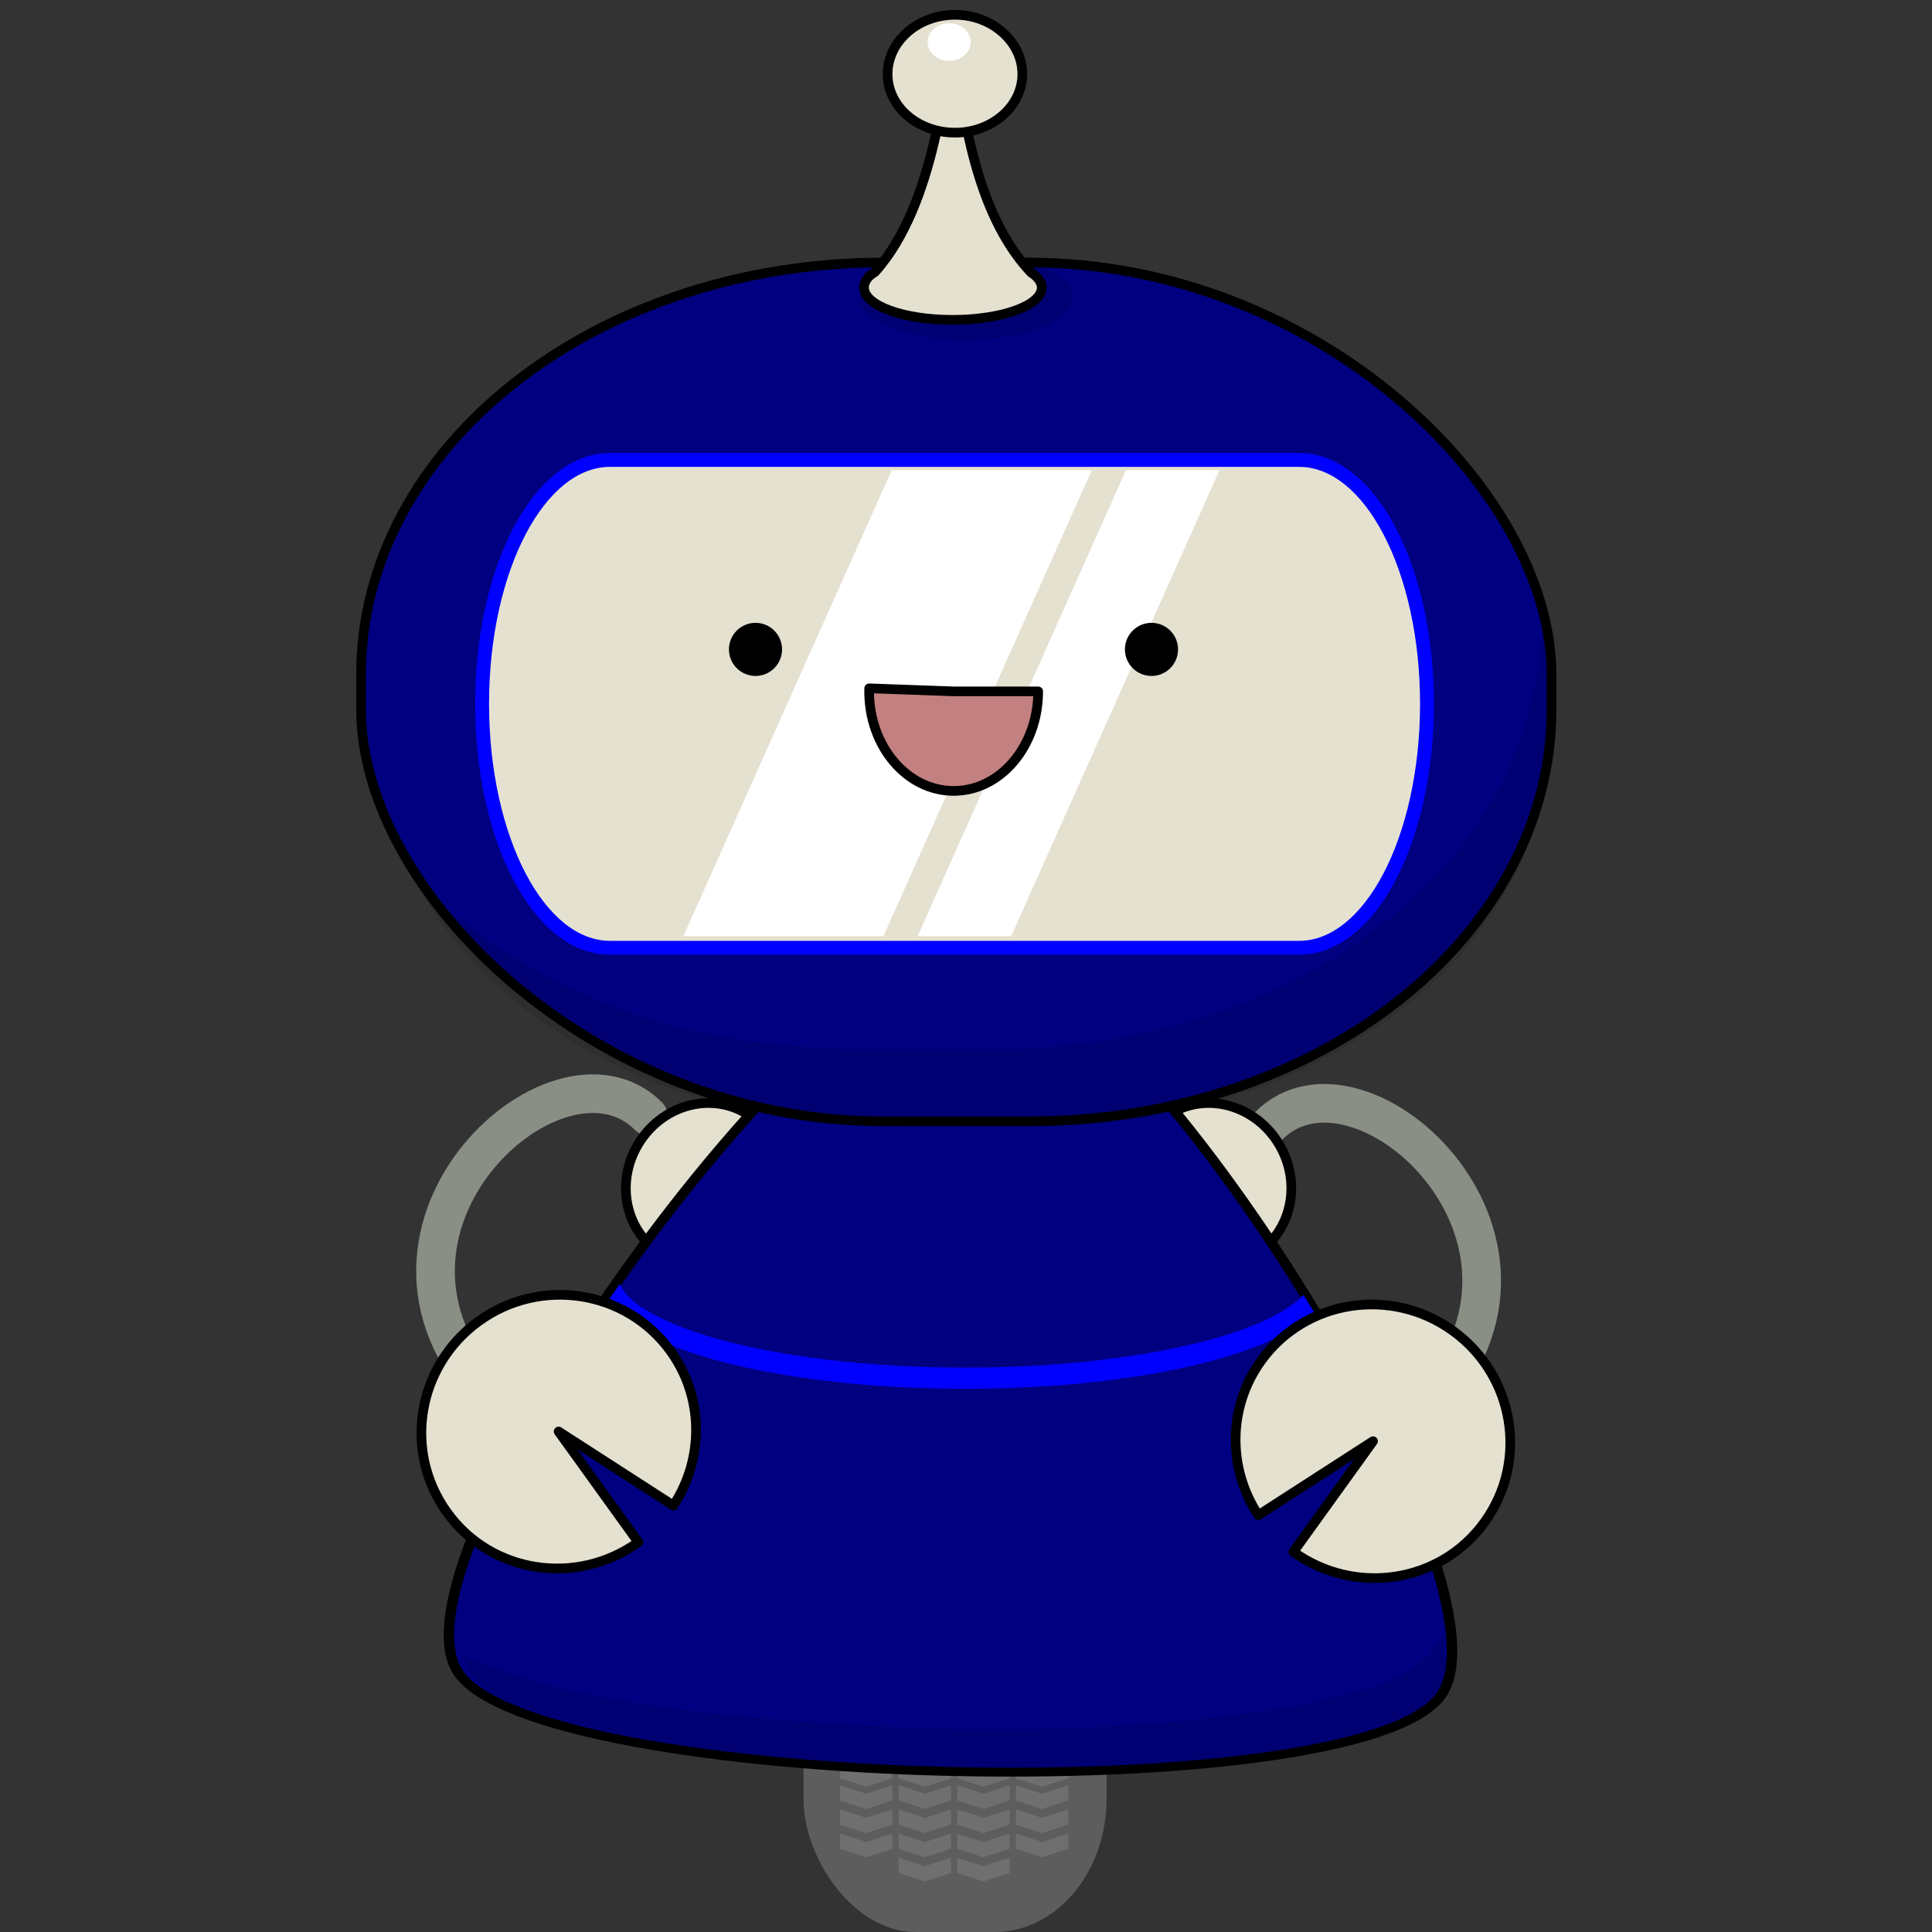 <?xml version="1.0" encoding="UTF-8" standalone="no"?>
<!-- Created with Inkscape (http://www.inkscape.org/) -->

<svg
   xmlns:dc="http://purl.org/dc/elements/1.1/"
   xmlns:cc="http://creativecommons.org/ns#"
   xmlns:rdf="http://www.w3.org/1999/02/22-rdf-syntax-ns#"
   xmlns:svg="http://www.w3.org/2000/svg"
   xmlns="http://www.w3.org/2000/svg"
   xmlns:sodipodi="http://sodipodi.sourceforge.net/DTD/sodipodi-0.dtd"
   xmlns:inkscape="http://www.inkscape.org/namespaces/inkscape"
   width="800"
   height="800"
   id="svg4095"
   version="1.1"
   inkscape:version="0.92.3 (2405546, 2018-03-11)"
   sodipodi:docname="friendly-robot-in-blue.svg">
  <rect width="100%" height="100%" fill="#333333" stroke="none"/>
  <defs
     id="defs4097" />
  <sodipodi:namedview
     id="base"
     pagecolor="#ffffff"
     bordercolor="#666666"
     borderopacity="1.0"
     inkscape:pageopacity="0.0"
     inkscape:pageshadow="2"
     inkscape:zoom="0.5"
     inkscape:cx="148.01439"
     inkscape:cy="313.53538"
     inkscape:document-units="px"
     inkscape:current-layer="layer1"
     showgrid="false"
     fit-margin-top="0"
     fit-margin-left="0"
     fit-margin-right="0"
     fit-margin-bottom="0"
     inkscape:window-width="1366"
     inkscape:window-height="715"
     inkscape:window-x="-8"
     inkscape:window-y="-8"
     inkscape:window-maximized="1" />
  <g
     inkscape:label="Layer 1"
     inkscape:groupmode="layer"
     id="layer1"
     transform="translate(-117.736,-132.904)">
    <g
       id="g3150"
       transform="translate(148)">
      <g
         id="g3093">
        <path
           style="fill:none;stroke:#8a8f86;stroke-width:16;stroke-linecap:round;stroke-linejoin:round;stroke-miterlimit:4;stroke-dasharray:none;stroke-opacity:1"
           d="m 238.17,595.009 c -38.246,-38.257 -133.862,50.212 -62.15,119.554"
           id="path6506-0-1-2-0"
           inkscape:connector-curvature="0"
           sodipodi:nodetypes="cc" />
        <ellipse
           transform="matrix(-0.281,0.478,0.477,0.281,-412.92,-254.289)"
           id="path6478-7-2-3-3"
           style="fill:#e5e1d1;fill-opacity:1;fill-rule:evenodd;stroke:#000000;stroke-width:7.22;stroke-linecap:round;stroke-linejoin:round;stroke-miterlimit:4;stroke-dasharray:none;stroke-dashoffset:5;stroke-opacity:1"
           cx="746.2"
           cy="1853"
           rx="61.25"
           ry="57.5" />
        <g
           id="g4247">
          <rect
             ry="55.087"
             rx="46.397"
             y="684.222"
             x="302.454"
             height="248.681"
             width="125.48"
             id="rect3886-2-4-2-7-6-7-3-3-3-2-2-8-9-6-2-8-9-9-0"
             style="fill:#5d5d5d;fill-opacity:1;fill-rule:evenodd;stroke:none" />
          <g
             style="fill:#6f6f6f;fill-opacity:1"
             transform="matrix(1.025,0,0,0.793,-953.283,493.216)"
             id="g4037">
            <path
               style="fill:#6f6f6f;fill-opacity:1;stroke:none"
               d="m 1239.855,429.407 v 7.95 l 10.549,4.411 v 0.022 l 0.027,-0.011 0.026,0.011 v -0.022 l 10.549,-4.411 v -7.95 l -10.575,4.424 z"
               id="rect3840"
               inkscape:connector-curvature="0" />
            <path
               id="use3847"
               d="m 1263.537,429.407 v 7.95 l 10.549,4.411 v 0.022 l 0.027,-0.011 0.026,0.011 v -0.022 l 10.549,-4.411 v -7.95 l -10.575,4.424 z"
               style="fill:#6f6f6f;fill-opacity:1;stroke:none"
               inkscape:connector-curvature="0" />
            <path
               id="use3851"
               d="m 1287.218,429.407 v 7.95 l 10.549,4.411 v 0.022 l 0.027,-0.011 0.026,0.011 v -0.022 l 10.549,-4.411 v -7.95 l -10.575,4.424 z"
               style="fill:#6f6f6f;fill-opacity:1;stroke:none"
               inkscape:connector-curvature="0" />
            <path
               inkscape:connector-curvature="0"
               style="fill:#6f6f6f;fill-opacity:1;stroke:none"
               d="m 1310.9,429.407 v 7.95 l 10.549,4.411 v 0.022 l 0.027,-0.011 0.026,0.011 v -0.022 l 10.549,-4.411 v -7.95 l -10.575,4.424 z"
               id="use3853" />
            <path
               inkscape:connector-curvature="0"
               id="use3859"
               d="m 1239.855,442.019 v 7.95 l 10.549,4.411 v 0.022 l 0.027,-0.011 0.026,0.011 v -0.022 l 10.549,-4.411 v -7.95 l -10.575,4.424 z"
               style="fill:#6f6f6f;fill-opacity:1;stroke:none" />
            <path
               inkscape:connector-curvature="0"
               style="fill:#6f6f6f;fill-opacity:1;stroke:none"
               d="m 1263.537,442.019 v 7.95 l 10.549,4.411 v 0.022 l 0.027,-0.011 0.026,0.011 v -0.022 l 10.549,-4.411 v -7.95 l -10.575,4.424 z"
               id="use3861" />
            <path
               inkscape:connector-curvature="0"
               style="fill:#6f6f6f;fill-opacity:1;stroke:none"
               d="m 1287.218,442.019 v 7.95 l 10.549,4.411 v 0.022 l 0.027,-0.011 0.026,0.011 v -0.022 l 10.549,-4.411 v -7.95 l -10.575,4.424 z"
               id="use3863" />
            <path
               id="use3865"
               d="m 1310.9,442.019 v 7.95 l 10.549,4.411 v 0.022 l 0.027,-0.011 0.026,0.011 v -0.022 l 10.549,-4.411 v -7.95 l -10.575,4.424 z"
               style="fill:#6f6f6f;fill-opacity:1;stroke:none"
               inkscape:connector-curvature="0" />
            <path
               inkscape:connector-curvature="0"
               id="use3875"
               d="m 1239.855,454.631 v 7.95 l 10.549,4.411 v 0.022 l 0.027,-0.011 0.026,0.011 v -0.022 l 10.549,-4.411 v -7.95 l -10.575,4.424 z"
               style="fill:#6f6f6f;fill-opacity:1;stroke:none" />
            <path
               inkscape:connector-curvature="0"
               style="fill:#6f6f6f;fill-opacity:1;stroke:none"
               d="m 1263.537,454.631 v 7.95 l 10.549,4.411 v 0.022 l 0.027,-0.011 0.026,0.011 v -0.022 l 10.549,-4.411 v -7.95 l -10.575,4.424 z"
               id="use3877" />
            <path
               inkscape:connector-curvature="0"
               style="fill:#6f6f6f;fill-opacity:1;stroke:none"
               d="m 1287.218,454.631 v 7.95 l 10.549,4.411 v 0.022 l 0.027,-0.011 0.026,0.011 v -0.022 l 10.549,-4.411 v -7.95 l -10.575,4.424 z"
               id="use3879" />
            <path
               id="use3881"
               d="m 1310.9,454.631 v 7.95 l 10.549,4.411 v 0.022 l 0.027,-0.011 0.026,0.011 v -0.022 l 10.549,-4.411 v -7.95 l -10.575,4.424 z"
               style="fill:#6f6f6f;fill-opacity:1;stroke:none"
               inkscape:connector-curvature="0" />
            <path
               style="fill:#6f6f6f;fill-opacity:1;stroke:none"
               d="m 1239.855,466.234 v 7.95 l 10.549,4.411 v 0.022 l 0.027,-0.011 0.026,0.011 v -0.022 l 10.549,-4.411 v -7.95 l -10.575,4.424 z"
               id="use3883"
               inkscape:connector-curvature="0" />
            <path
               id="use3885"
               d="m 1263.537,466.234 v 7.95 l 10.549,4.411 v 0.022 l 0.027,-0.011 0.026,0.011 v -0.022 l 10.549,-4.411 v -7.95 l -10.575,4.424 z"
               style="fill:#6f6f6f;fill-opacity:1;stroke:none"
               inkscape:connector-curvature="0" />
            <path
               id="use3887"
               d="m 1287.218,466.234 v 7.95 l 10.549,4.411 v 0.022 l 0.027,-0.011 0.026,0.011 v -0.022 l 10.549,-4.411 v -7.95 l -10.575,4.424 z"
               style="fill:#6f6f6f;fill-opacity:1;stroke:none"
               inkscape:connector-curvature="0" />
            <path
               inkscape:connector-curvature="0"
               style="fill:#6f6f6f;fill-opacity:1;stroke:none"
               d="m 1310.9,466.234 v 7.95 l 10.549,4.411 v 0.022 l 0.027,-0.011 0.026,0.011 v -0.022 l 10.549,-4.411 v -7.95 l -10.575,4.424 z"
               id="use3889" />
            <path
               inkscape:connector-curvature="0"
               id="use3907"
               d="m 1239.855,477.837 v 7.95 l 10.549,4.411 v 0.022 l 0.027,-0.011 0.026,0.011 v -0.022 l 10.549,-4.411 v -7.95 l -10.575,4.424 z"
               style="fill:#6f6f6f;fill-opacity:1;stroke:none" />
            <path
               inkscape:connector-curvature="0"
               style="fill:#6f6f6f;fill-opacity:1;stroke:none"
               d="m 1263.537,477.837 v 7.95 l 10.549,4.411 v 0.022 l 0.027,-0.011 0.026,0.011 v -0.022 l 10.549,-4.411 v -7.95 l -10.575,4.424 z"
               id="use3909" />
            <path
               inkscape:connector-curvature="0"
               style="fill:#6f6f6f;fill-opacity:1;stroke:none"
               d="m 1287.218,477.837 v 7.95 l 10.549,4.411 v 0.022 l 0.027,-0.011 0.026,0.011 v -0.022 l 10.549,-4.411 v -7.95 l -10.575,4.424 z"
               id="use3911" />
            <path
               id="use3913"
               d="m 1310.9,477.837 v 7.95 l 10.549,4.411 v 0.022 l 0.027,-0.011 0.026,0.011 v -0.022 l 10.549,-4.411 v -7.95 l -10.575,4.424 z"
               style="fill:#6f6f6f;fill-opacity:1;stroke:none"
               inkscape:connector-curvature="0" />
            <path
               style="fill:#6f6f6f;fill-opacity:1;stroke:none"
               d="m 1239.855,490.45 v 7.95 l 10.549,4.411 v 0.022 l 0.027,-0.011 0.026,0.011 v -0.022 l 10.549,-4.411 v -7.95 l -10.575,4.424 z"
               id="use3915"
               inkscape:connector-curvature="0" />
            <path
               id="use3917"
               d="m 1263.537,490.45 v 7.95 l 10.549,4.411 v 0.022 l 0.027,-0.011 0.026,0.011 v -0.022 l 10.549,-4.411 v -7.95 l -10.575,4.424 z"
               style="fill:#6f6f6f;fill-opacity:1;stroke:none"
               inkscape:connector-curvature="0" />
            <path
               id="use3919"
               d="m 1287.218,490.45 v 7.95 l 10.549,4.411 v 0.022 l 0.027,-0.011 0.026,0.011 v -0.022 l 10.549,-4.411 v -7.95 l -10.575,4.424 z"
               style="fill:#6f6f6f;fill-opacity:1;stroke:none"
               inkscape:connector-curvature="0" />
            <path
               inkscape:connector-curvature="0"
               style="fill:#6f6f6f;fill-opacity:1;stroke:none"
               d="m 1310.9,490.45 v 7.95 l 10.549,4.411 v 0.022 l 0.027,-0.011 0.026,0.011 v -0.022 l 10.549,-4.411 v -7.95 l -10.575,4.424 z"
               id="use3921" />
            <path
               style="fill:#6f6f6f;fill-opacity:1;stroke:none"
               d="m 1239.855,503.062 v 7.95 l 10.549,4.411 v 0.022 l 0.027,-0.011 0.026,0.011 v -0.022 l 10.549,-4.411 v -7.95 l -10.575,4.424 z"
               id="use3923"
               inkscape:connector-curvature="0" />
            <path
               id="use3925"
               d="m 1263.537,503.062 v 7.95 l 10.549,4.411 v 0.022 l 0.027,-0.011 0.026,0.011 v -0.022 l 10.549,-4.411 v -7.95 l -10.575,4.424 z"
               style="fill:#6f6f6f;fill-opacity:1;stroke:none"
               inkscape:connector-curvature="0" />
            <path
               id="use3927"
               d="m 1287.218,503.062 v 7.95 l 10.549,4.411 v 0.022 l 0.027,-0.011 0.026,0.011 v -0.022 l 10.549,-4.411 v -7.95 l -10.575,4.424 z"
               style="fill:#6f6f6f;fill-opacity:1;stroke:none"
               inkscape:connector-curvature="0" />
            <path
               inkscape:connector-curvature="0"
               style="fill:#6f6f6f;fill-opacity:1;stroke:none"
               d="m 1310.9,503.062 v 7.95 l 10.549,4.411 v 0.022 l 0.027,-0.011 0.026,0.011 v -0.022 l 10.549,-4.411 v -7.95 l -10.575,4.424 z"
               id="use3929" />
            <path
               inkscape:connector-curvature="0"
               style="fill:#6f6f6f;fill-opacity:1;stroke:none"
               d="m 1263.537,515.674 v 7.95 l 10.549,4.411 v 0.022 l 0.027,-0.011 0.026,0.011 v -0.022 l 10.549,-4.411 v -7.95 l -10.575,4.424 z"
               id="use3933" />
            <path
               inkscape:connector-curvature="0"
               style="fill:#6f6f6f;fill-opacity:1;stroke:none"
               d="m 1287.218,515.674 v 7.95 l 10.549,4.411 v 0.022 l 0.027,-0.011 0.026,0.011 v -0.022 l 10.549,-4.411 v -7.95 l -10.575,4.424 z"
               id="use3935" />
          </g>
        </g>
        <path
           sodipodi:nodetypes="cc"
           inkscape:connector-curvature="0"
           id="use4200"
           d="m 495.167,599.009 c 38.246,-38.257 133.862,50.212 62.15,119.554"
           style="fill:none;stroke:#8a8f86;stroke-width:16;stroke-linecap:round;stroke-linejoin:round;stroke-miterlimit:4;stroke-dasharray:none;stroke-opacity:1" />
        <ellipse
           style="fill:#e5e1d1;fill-opacity:1;fill-rule:evenodd;stroke:#000000;stroke-width:7.22;stroke-linecap:round;stroke-linejoin:round;stroke-miterlimit:4;stroke-dasharray:none;stroke-dashoffset:5;stroke-opacity:1"
           id="use4202"
           transform="matrix(0.281,0.478,-0.477,0.281,1146.256,-254.289)"
           cx="746.2"
           cy="1853"
           rx="61.25"
           ry="57.5" />
        <path
           sodipodi:type="star"
           style="fill:#000080;fill-opacity:1;fill-rule:evenodd;stroke:#000000;stroke-width:6.285;stroke-linecap:round;stroke-linejoin:round;stroke-miterlimit:4;stroke-dasharray:none;stroke-opacity:1"
           id="path3884-5-0-4-9-3-4-1-1-1-8-4-94-0-8-5-6-2-2-6"
           sodipodi:sides="3"
           sodipodi:cx="-3070"
           sodipodi:cy="-1073"
           sodipodi:r1="342.29999"
           sodipodi:r2="171.10001"
           sodipodi:arg1="1.542"
           sodipodi:arg2="2.589"
           inkscape:flatsided="true"
           inkscape:rounded="0.16"
           inkscape:randomized="0"
           d="m -3060.144,-730.842 c -94.822,2.731 -356.147,-421.218 -311.101,-504.702 45.045,-83.484 542.859,-97.823 592.635,-17.07 49.776,80.752 -186.713,519.041 -281.534,521.772 z"
           inkscape:transform-center-x="6.3172791"
           inkscape:transform-center-y="-73.558891"
           transform="matrix(0.687,0,0,-0.59,2475.227,96.033)" />
        <rect
           id="rect6486-6-2-2-3"
           style="fill:#000080;fill-opacity:1;fill-rule:evenodd;stroke:#000000;stroke-width:4;stroke-linecap:round;stroke-linejoin:round;stroke-miterlimit:4;stroke-dasharray:none;stroke-dashoffset:5;stroke-opacity:1"
           rx="216.205"
           ry="170.591"
           height="355.589"
           width="492.957"
           y="241.622"
           x="119.236" />
        <path
           style="opacity:0.1;fill:#000000;fill-opacity:1;fill-rule:evenodd;stroke:none"
           d="m 608.315,391.351 c -1.018,45.356 -23.469,88.886 -58.282,117.845 -50.688,44.079 -120.651,61.216 -187.23,57.998 -51.534,1.68 -105.169,-0.723 -152.398,-23.038 -26.378,-11.704 -50.755,-28.253 -70.347,-49.306 25.982,51.083 79.314,83.774 134.299,96.96 43.269,10.282 88.438,7.495 132.652,6.895 55.192,-0.558 110.918,-19.361 152.387,-55.574 28.317,-24.806 48.989,-59.679 52.113,-97.438 1.962,-18.459 0.752,-37.177 -3.194,-55.188 z"
           id="rect6486-6-2-2-3-4"
           inkscape:connector-curvature="0" />
        <ellipse
           style="opacity:0.1;fill:#000000;fill-opacity:1;stroke:none"
           id="path4212"
           transform="matrix(1.625,0,0,1.6,-1346.535,127.803)"
           cx="1056.111"
           cy="80"
           rx="27.222"
           ry="11.111" />
        <path
           d="m 363.642,162.898 c -3.869,0.266 -5.711,53.692 -31.526,82.565 -3.112,1.843 -4.606,4.157 -4.606,6.471 0,7.495 16.234,13.413 36.644,13.413 20.39,0 36.951,-5.918 36.951,-13.413 0,-2.048 -1.576,-4.382 -4.401,-6.164 -27.903,-29.447 -27.616,-82.094 -33.062,-82.872 z"
           inkscape:connector-curvature="0"
           style="fill:#e5e1d1;fill-opacity:1;stroke:#000000;stroke-width:4;stroke-miterlimit:4;stroke-dasharray:none;stroke-opacity:1"
           id="path6488-2-8-8-2" />
        <path
           d="m 393.06,163.587 c 0,13.413 -12.631,24.245 -27.841,24.245 -15.517,0 -27.944,-10.832 -27.944,-24.245 0,-13.433 12.426,-24.552 27.944,-24.552 15.21,0 27.841,11.119 27.841,24.552 z"
           inkscape:connector-curvature="0"
           style="fill:#e5e1d1;fill-opacity:1;fill-rule:evenodd;stroke:#000000;stroke-width:4;stroke-linecap:round;stroke-linejoin:round;stroke-miterlimit:4;stroke-dasharray:none;stroke-dashoffset:5;stroke-opacity:1"
           id="path6490-9-9-9-0" />
        <rect
           id="rect6492-1-7-7-6"
           style="fill:#e5e1d1;fill-opacity:1;fill-rule:evenodd;stroke:none"
           rx="52.856"
           ry="101.011"
           height="202.02"
           width="391.215"
           y="323.348"
           x="169.206" />
        <path
           inkscape:connector-curvature="0"
           id="path6494-2-3-3-1"
           d="m 222.259,320.496 c -16.112,0 -30.146,12.233 -39.979,31.024 -9.833,18.791 -15.777,44.425 -15.777,72.808 0,28.383 5.944,54.077 15.777,72.868 9.833,18.791 23.867,31.024 39.979,31.024 h 285.472 c 16.112,0 30.146,-12.233 39.979,-31.024 9.833,-18.791 15.776,-44.485 15.777,-72.868 0,-28.383 -5.944,-54.017 -15.777,-72.808 -9.833,-18.791 -23.867,-31.024 -39.979,-31.024 z m 0,5.739 h 285.472 c 13.171,0 25.625,10.252 34.9,27.976 9.274,17.724 15.119,42.542 15.119,70.118 0,27.577 -5.845,52.454 -15.119,70.178 -9.275,17.724 -21.729,27.976 -34.9,27.976 H 222.259 c -13.17,0 -25.625,-10.252 -34.9,-27.976 -9.274,-17.724 -15.119,-42.601 -15.119,-70.178 0,-27.577 5.845,-52.394 15.119,-70.118 9.275,-17.724 21.729,-27.976 34.9,-27.976 z"
           style="color:#000000;font-style:normal;font-variant:normal;font-weight:normal;font-stretch:normal;font-size:medium;line-height:normal;font-family:Sans;-inkscape-font-specification:Sans;text-indent:0;text-align:start;text-decoration:none;text-decoration-line:none;letter-spacing:normal;word-spacing:normal;text-transform:none;writing-mode:lr-tb;direction:ltr;baseline-shift:baseline;text-anchor:start;display:inline;overflow:visible;visibility:visible;fill:#0000ff;fill-opacity:1;stroke:none;stroke-width:3;marker:none;enable-background:accumulate" />
        <path
           style="color:#000000;font-style:normal;font-variant:normal;font-weight:normal;font-stretch:normal;font-size:medium;line-height:normal;font-family:Sans;-inkscape-font-specification:Sans;text-indent:0;text-align:start;text-decoration:none;text-decoration-line:none;letter-spacing:normal;word-spacing:normal;text-transform:none;writing-mode:lr-tb;direction:ltr;baseline-shift:baseline;text-anchor:start;display:inline;overflow:visible;visibility:visible;fill:#0000ff;fill-opacity:1;stroke:none;stroke-width:7.722;marker:none;enable-background:accumulate"
           d="m 226.392,664.597 c -1.655,2.35 -3.315,4.673 -4.938,7.031 0.311,0.511 0.619,1.046 0.969,1.531 2.364,3.275 5.56,6.12 9.531,8.781 7.942,5.323 19.01,9.855 32.531,13.688 27.043,7.666 64.021,12.344 104.906,12.344 40.885,0 77.894,-4.678 104.938,-12.344 13.522,-3.833 24.527,-8.365 32.469,-13.688 2.692,-1.804 5.056,-3.7 7.031,-5.75 -1.443,-2.382 -2.901,-4.752 -4.375,-7.125 -1.537,1.679 -3.611,3.46 -6.188,5.188 -6.958,4.663 -17.473,9.125 -30.594,12.844 -26.241,7.438 -62.858,12.094 -103.281,12.094 -40.423,0 -77.041,-4.655 -103.281,-12.094 -13.12,-3.719 -23.636,-8.181 -30.594,-12.844 -3.479,-2.331 -6.036,-4.748 -7.594,-6.906 -0.719,-0.996 -1.193,-1.904 -1.531,-2.75 z"
           id="path3810"
           inkscape:connector-curvature="0" />
        <path
           id="path6504-6-3-1-5"
           d="m 234.051,771.492 c -25.535,18.355 -61.019,12.975 -79.169,-12.307 -18.294,-25.255 -12.457,-60.688 13.051,-79.186 25.507,-18.498 61.162,-13.003 79.484,12.396 13.628,18.847 14.06,44.27 1.15,63.915 l -47.517,-30.65 z"
           style="fill:#e5e1d1;fill-opacity:1;stroke:#000000;stroke-width:4;stroke-linecap:round;stroke-linejoin:round;stroke-miterlimit:4;stroke-dasharray:none;stroke-dashoffset:0;stroke-opacity:1"
           inkscape:connector-curvature="0" />
        <path
           style="fill:#ffffff;fill-opacity:1;stroke:none"
           d="m 338.998,327.561 -86.285,193 h 82.815 l 86.285,-193 z m 96.987,0 -86.285,193 h 38.728 l 86.285,-193 z"
           id="rect3868-9-7"
           inkscape:connector-curvature="0" />
        <g
           id="g3972"
           transform="translate(-35.481,167.382)">
          <circle
             transform="matrix(1.833,0,0,1.833,32.106,3.464)"
             style="fill:#000000;stroke:none"
             cx="156"
             cy="126"
             class="rightEye"
             id="ellipse6-1-6"
             r="6" />
          <circle
             transform="matrix(1.833,0,0,1.833,34.772,3.464)"
             style="fill:#000000;stroke:none"
             cx="244"
             cy="126"
             class="leftEye"
             id="ellipse8-9-5"
             r="6" />
        </g>
        <path
           id="path10-4-6"
           class="mouth"
           d="m 399.625,419.186 c 0,22.76 -15.68,41.22 -35,41.22 -19.32,0 -35,-18.46 -35,-41.22 0,-0.42 0,-0.84 0.02,-1.26 l 34.98,1.26 z"
           inkscape:connector-curvature="0"
           style="fill:#c38080;stroke:#000000;stroke-width:4;stroke-linecap:round;stroke-linejoin:round;stroke-miterlimit:4;stroke-dasharray:none" />
        <path
           style="opacity:0.1;fill:#000000;fill-opacity:1;fill-rule:evenodd;stroke:none"
           d="m 567.382,809.904 c -10.257,19.995 -35.7,23.261 -55.188,28.438 -81.964,14.542 -166.194,12.466 -248.75,4 -34.313,-4.298 -71.027,-9.835 -101.875,-23.875 4.08,16.476 24.042,20.581 37.812,25.75 71.85,19.276 147.426,21.368 221.622,20.135 44.323,-2.507 90.432,-3.322 131.44,-20.572 14.724,-4.678 18.099,-21.23 15.188,-34.562 z"
           id="path3884-5-0-4-9-3-4-1-1-1-8-4-94-0-8-5-6-2-7-8-3"
           inkscape:connector-curvature="0" />
        <path
           id="use3855-4-7"
           style="fill:#ffffff;fill-opacity:1;fill-rule:evenodd;stroke:none"
           inkscape:connector-curvature="0"
           d="m 371.663,150.374 c 0,4.284 -4.034,7.744 -8.892,7.744 -4.956,0 -8.925,-3.46 -8.925,-7.744 0,-4.29 3.969,-7.842 8.925,-7.842 4.858,0 8.892,3.551 8.892,7.842 z" />
        <path
           inkscape:connector-curvature="0"
           style="fill:#e5e1d1;fill-opacity:1;stroke:#000000;stroke-width:4;stroke-linecap:round;stroke-linejoin:round;stroke-miterlimit:4;stroke-dasharray:none;stroke-dashoffset:0;stroke-opacity:1"
           d="m 505.286,775.492 c 25.535,18.355 61.018,12.975 79.169,-12.307 18.294,-25.255 12.457,-60.688 -13.051,-79.186 -25.507,-18.498 -61.162,-13.003 -79.484,12.396 -13.628,18.847 -14.06,44.27 -1.15,63.915 l 47.517,-30.65 z"
           id="use4204" />
      </g>
    </g>
  </g>
</svg>
